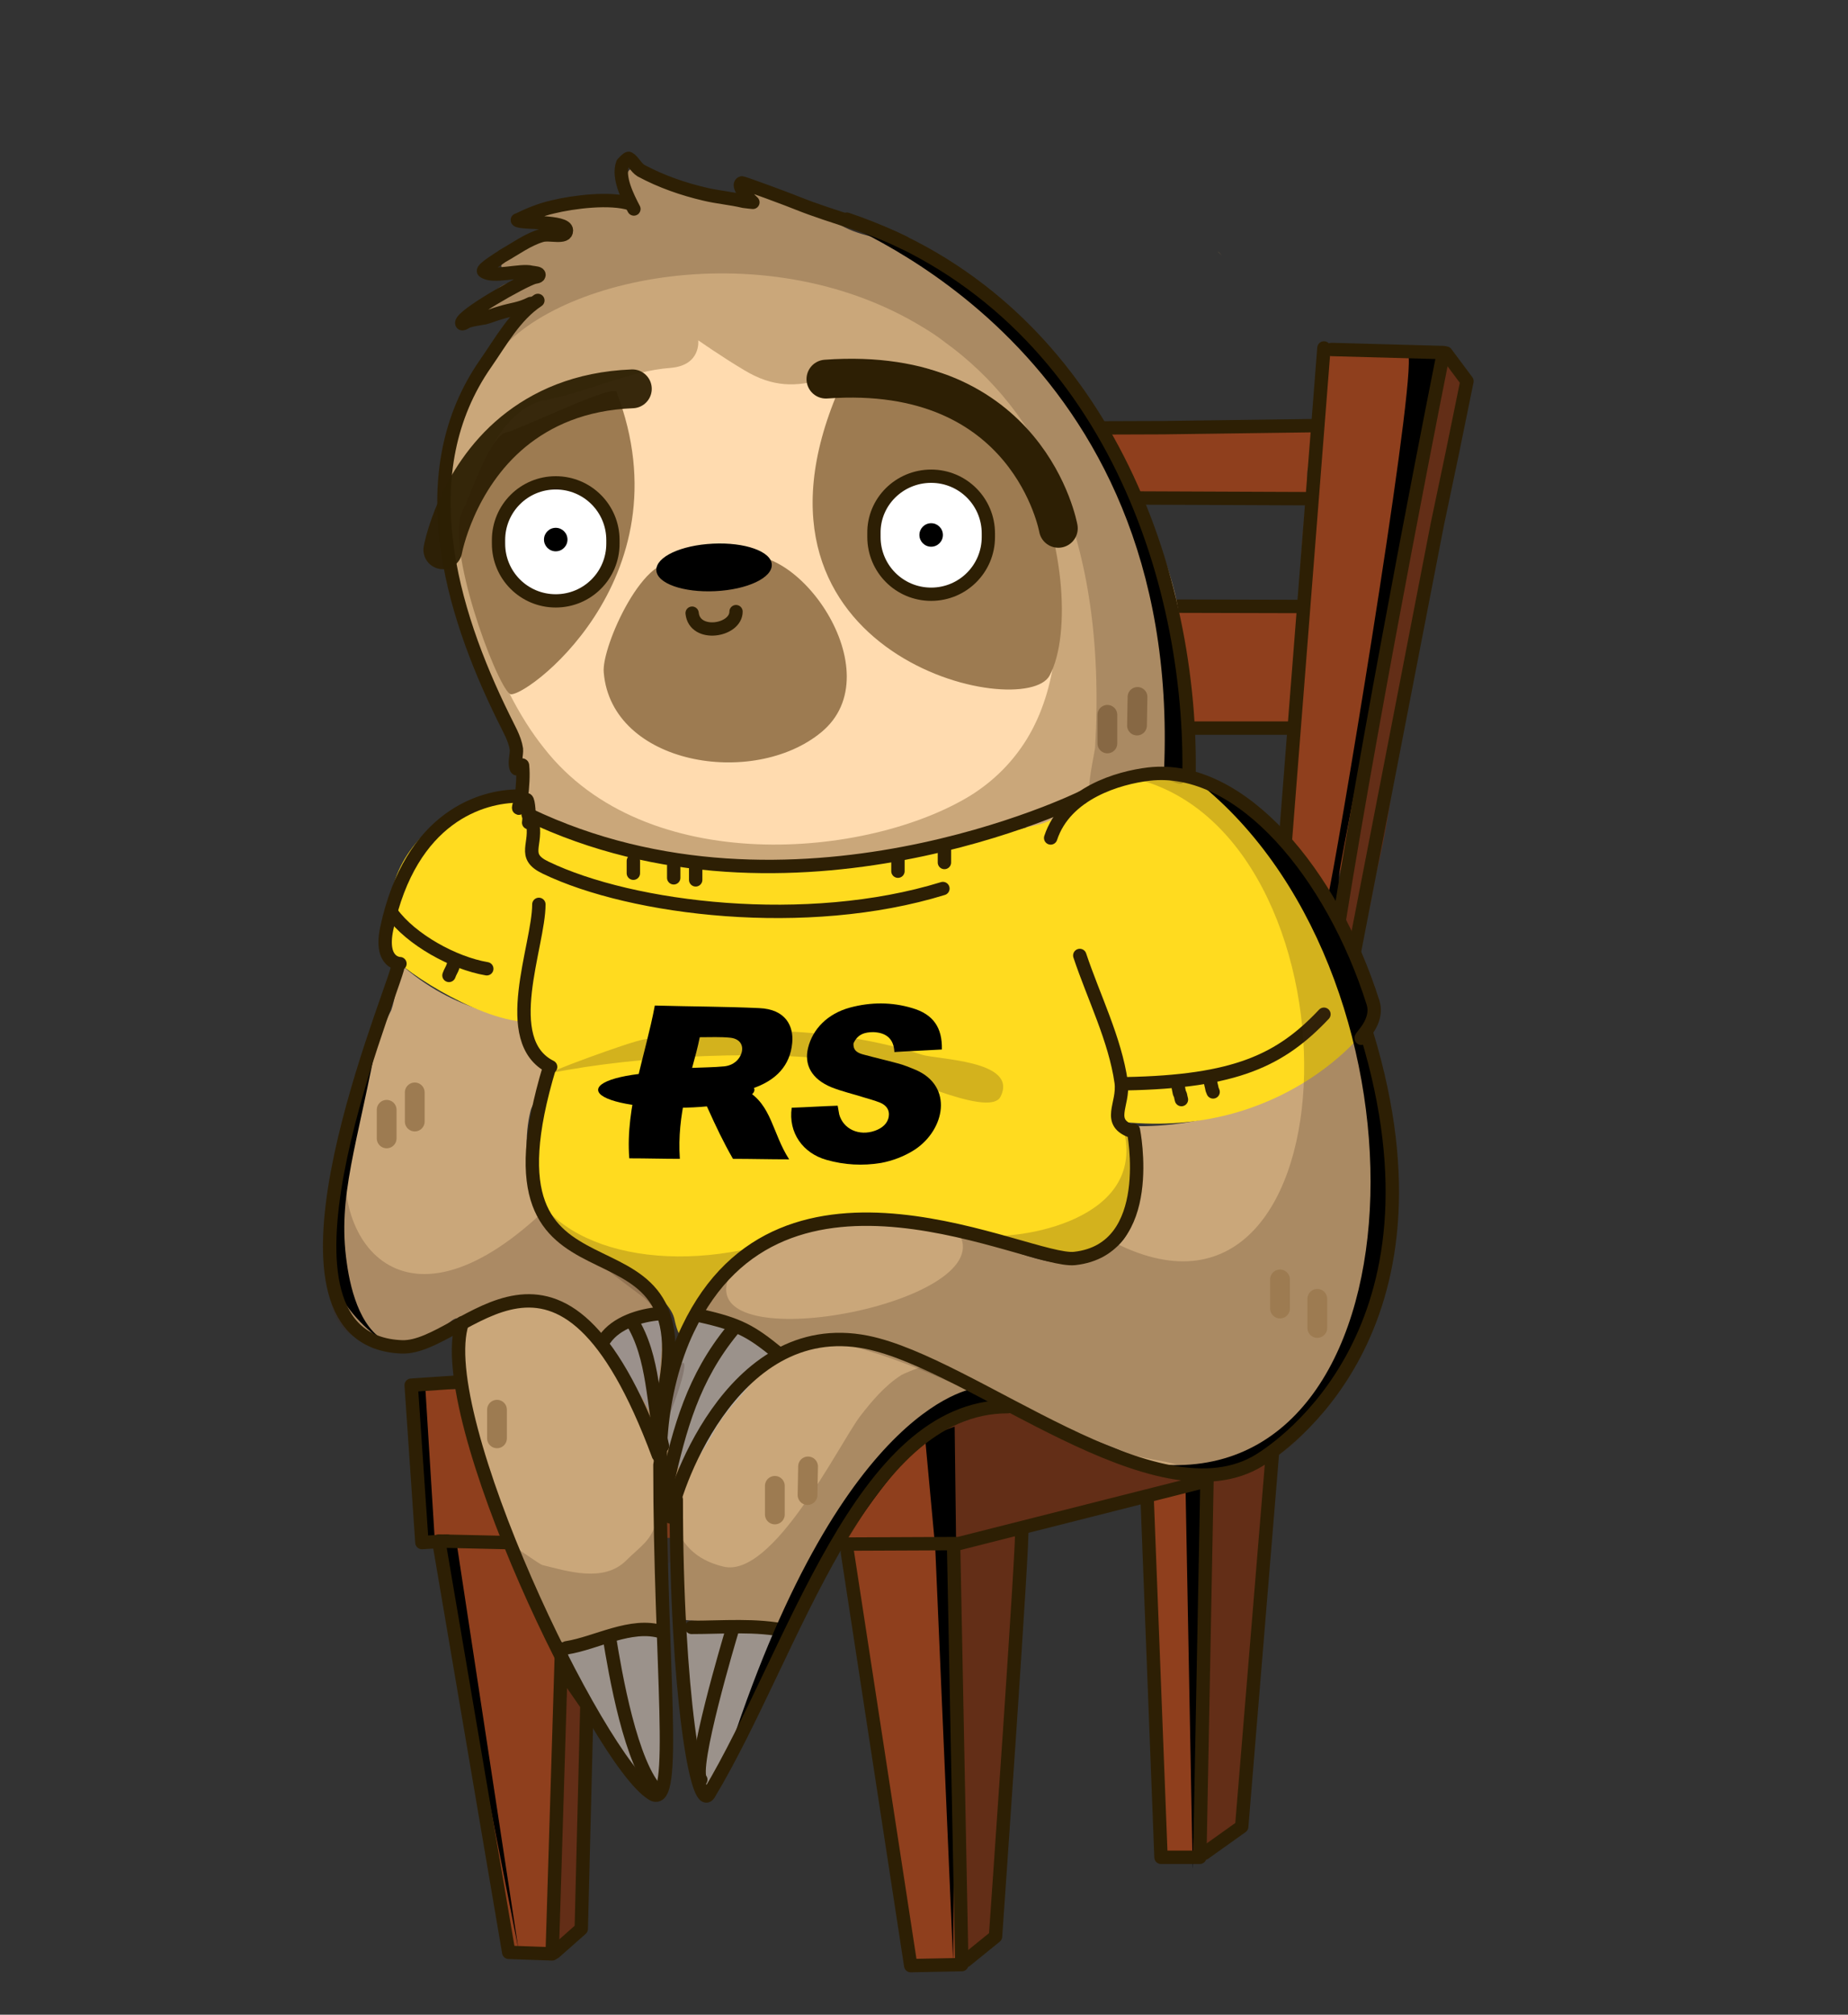 <?xml version="1.0" encoding="utf-8"?>
<!-- Generator: Adobe Illustrator 26.0.3, SVG Export Plug-In . SVG Version: 6.00 Build 0)  -->
<!DOCTYPE svg PUBLIC "-//W3C//DTD SVG 1.1//EN" "http://www.w3.org/Graphics/SVG/1.1/DTD/svg11.dtd">
<svg version="1.1" id="Слой_1" xmlns:x="http://ns.adobe.com/Extensibility/1.0/" xmlns:i="http://ns.adobe.com/AdobeIllustrator/10.0/" xmlns:graph="http://ns.adobe.com/Graphs/1.0/"
	 xmlns="http://www.w3.org/2000/svg" xmlns:xlink="http://www.w3.org/1999/xlink" x="0px" y="0px" width="361.8px" height="394.3px"
	 viewBox="0 0 361.8 394.3" style="enable-background:new 0 0 361.8 394.3;" xml:space="preserve">
<rect x="0" y="0" width="361.8" height="394.3" fill="#333333" stroke="none"/>
<style type="text/css">
	.st0{fill:#FFFFFF;}
	.st1{fill:#FF6900;}
	.st2{fill:#FCA500;}
	.st3{fill:#8F3F1D;}
	.st4{fill:#632E17;}
	.st5{fill:#9D7B51;}
	.st6{fill:none;stroke:#2D1F04;stroke-width:2.62;stroke-linecap:round;stroke-linejoin:round;stroke-miterlimit:10;}
	.st7{opacity:0.23;fill:#3F2719;}
	.st8{opacity:0.23;fill:none;stroke:#3F2719;stroke-width:2.62;stroke-linecap:round;stroke-linejoin:round;stroke-miterlimit:10;}
	.st9{fill:#CAA77A;}
	.st10{fill:#B6B1AE;}
	.st11{fill:#FFDB1F;}
	.st12{opacity:0.226;fill:#3F2719;}
	.st13{fill:#FFDBAF;}
	.st14{fill:none;stroke:#9D7B51;stroke-width:3.87;stroke-linecap:round;stroke-linejoin:round;stroke-miterlimit:10;}
	.st15{fill:none;stroke:#2D1F04;stroke-width:7.6;stroke-linecap:round;stroke-linejoin:round;stroke-miterlimit:10;}
	.st16{opacity:0.948;fill:none;stroke:#2D1F04;stroke-width:7.6;stroke-linecap:round;stroke-linejoin:round;stroke-miterlimit:10;}
	.st17{fill:#000;}
	.st18{fill:#000;}
	.st19{fill:none;stroke:#2D1F04;stroke-width:2.6;stroke-linecap:round;stroke-linejoin:round;stroke-miterlimit:10;}
	.st20{fill:#000;}
</style>

<g>
	<g>
		
		<path class="st3" d="M259.8,68.5c2,1.6,18.7-2.4,20.9,1.1c2.5,3.9-1.7,13-2.1,17.3c-1.3,14.5-13.2,67.8-15.3,80.3
			c-0.5,2.7-1.8,5.2-1.9,8c0,0.3,0.1,3.1-0.3,3.1c-1.2,0.1-4.3-5.8-4.8-6.9c-0.5-1.3-5.5-6-5.4-6.6c0.8-3.6,2-7,2.2-10.8
			c1.2-21.8,0.3-43.7,3.9-65.4C257.4,86.3,259.3,68.1,259.8,68.5z"/>
		<path class="st3" d="M186,278.4c1.4,0.5-0.5-1.6-0.6,0.1c-0.2,2.4,0.7,23.1,0.2,23.5c-0.1,0.1-23.6,0-26.4-0.3
			c-10.1-1-20.5-0.8-30.6-0.7c-9,0.1-38.9,2.2-44.7,0.1c-0.8-0.3-3.4-28.4-2.5-29.8c0.1-0.1,2.5,0.2,2.8,0.3
			c8.1,0.8,15.2-0.3,23.3-1c10.7-0.9,20.8,1.7,31.4,1.7C155.3,272.4,170.6,272.6,186,278.4z"/>
		<path class="st3" d="M86.6,302.2c-1.5,11.5,3.8,22.5,6,33.6c1.5,7.4,2.1,14.9,3.8,22.2c1.6,7,0.6,17.7,4.3,23.9
			c0.8,1.3,6.5,1,7.5,0c1.7-1.7,0.5-11.9,0.8-14.2c1.9-15.1,2.5-47.2-1.3-62.1c-1.3-5.1,4-0.9,0.7-5.2
			C107.6,299.3,86.8,300.7,86.6,302.2z"/>
		<path class="st3" d="M166.3,302.4c-0.9,0.3,1.4,12.1,1.7,13.4c0.4,1.9,0.8,3.8,1.2,5.7c3.1,16.2,3.2,33.1,6.9,49.1
			c0.3,1.3,1.9,13.9,2.5,14.5c0.8,0.8,5.2-1.2,6.2-1.2c0.7,0,2.2,0.3,2.8-0.3c1.6-1.6,0.3-5.8,0.1-7.8c-0.4-7.1-0.4-14.4-1-21.4
			c-1.2-12.9,0.1-25.9,0.1-38.8c0-2,1.3-11.8,0.4-13c-0.5-0.8-3.1-0.2-4-0.3C178.4,301.5,170.9,300.7,166.3,302.4z"/>
		<path class="st3" d="M224.7,294.1c-0.1-2.4,7.7-2.6,9.5-3.1c1.2-0.3,3.5-1.8,3.5-0.6c0,5-0.8,10.7-1.6,15.9
			c-0.5,2.9-0.8,7-0.4,9.9c0.4,3.3-0.3,6.6-0.6,9.8c-0.5,6.6-0.1,13.1-0.9,19.6c-0.5,4.3-0.1,8.8-0.1,13.2c0,0.6,0.6,4.1-0.1,4.2
			c-1,0.2-5.5,0.5-6.3,0c-1.6-1.1-0.7-15.3-0.7-17.6c0-2.6-0.8-5.1-1.2-7.6c-1.3-9,0.1-18.4-1.2-27.4
			C223.8,305.4,224.9,299.2,224.7,294.1z"/>
		<path class="st3" d="M216.8,84.1c2.5-2.2,15.7-0.1,18.9,0c4,0.1,7.9,0,11.9-0.3c2-0.1,8.4-0.7,9.9,0.4c1.6,1.1-1.2,6.6-1.5,7.7
			c-0.2,0.9,0.2,5.5-0.4,5.7c-2.4,0.7-6.9-0.1-9.4-0.2c-4.7-0.3-9.8-0.1-14.5,0.3c-1.5,0.1-6.7,0.7-8-0.3c-2.2-1.6-3.2-5.7-4.2-8.1
			C219.1,88.2,216.4,84.5,216.8,84.1z"/>
		<path class="st3" d="M229.7,119c3.5-2.7,14.5,0,19.5-0.1c1.1,0,4.3-1,5.3,0c1.7,1.9-0.6,16.9-1.2,19.1c-0.2,0.9,0,4.6-0.7,5.1
			c-1.5,0.9-4.9-0.1-6.6,0.1c-1.1,0.1-11.6-0.7-12.4-1.5c-1.9-2.1-1.5-8.1-2.2-10.8C230.7,127.8,227,121.1,229.7,119z"/>
		<path class="st4" d="M282.9,69.7c0.7-2.5,3.5,3.7,4,5.7c1.4,5.4-3,15.6-4.1,21.1c-3.2,16-6.5,31.9-8.8,48
			c-1.3,8.9-2.5,18.3-4.7,26.9c-0.3,1.1-2.1,15.1-4.4,12c-4.4-5.8,1.2-25,2-31.6c2.4-19,7.8-37.9,10.8-56.8
			C280,81.8,280.6,78,282.9,69.7z"/>
		<path class="st4" d="M236.9,289.1c3.8-2,7.9-1.2,11.5-3.8c0.2-0.1,0.3-0.4,0.5-0.3c0.8,0.2-0.1,3.9-0.2,4.4
			c-1.1,4.4-0.8,9-1.6,13.5c-2.3,12.7-2.5,26.3-2.9,39.2c0,1.1-1.7,15.6-1.8,15.8c-0.7,0.6-2,1.3-2.9,1.9c-0.9,0.6-2.3,0.4-3.3,1
			c-0.2,0.1-1.1,0.9-1.3,0.8c-0.4-0.2,0-1.2,0-1.5c0.2-3.6,0-7.2,0-10.8c0.1-13.6-1.3-27.7,0.8-41.1
			C236.3,304.3,234.1,290.6,236.9,289.1z"/>
		<path class="st4" d="M187.5,302.9c0.4-1,4.8-1.3,6.3-1.5c1.4-0.2,6.1-2.2,7.4-1.6c0,0-0.9,4.9-0.9,5.1c-1,5.3-1.8,10.4-2.2,15.8
			c-0.7,8.6,0.7,17.5-0.3,26c-0.7,6.7-2.3,13.3-3,19.9c-0.2,2.2,2,10.6,0.8,11.4c-0.7,0.5-5,4.9-5.9,5.1c-1.8,0.5-1.7-6-1.7-7.1
			c0-7.6-1.6-15.8-0.4-23.2c0.6-3.4-0.9-7.1-0.9-10.6c0-8.9,0.3-18.4,1.1-27.3C187.8,312,186.5,305.5,187.5,302.9z"/>
		<path class="st4" d="M184.4,279.6c-0.1,0,1.8,21.5,1.3,22.3c-0.4,0.7,6.5-1.3,7.5-1.4c8.7-1,16.7-5.3,25.3-6.6
			c0.3,0,0.5,0,0.8-0.1c4.7-1.2,9.1-2.6,13.8-4c0.2-0.1,1.8-0.4,1.9-0.5c0.1-0.3-5.1-1.1-5.6-1.1c-3.4-0.6-6.8-1.9-10-3.1
			c-4.7-1.8-9.1-3.9-13.7-5.9c-2.7-1.2-4.8-5-8.1-4.9c-3.5,0.1-6.6,3.8-10,4.1C186.4,278.3,184.9,279.7,184.4,279.6z"/>
		<path class="st5" d="M239.2,50c-0.3-0.3-0.5-0.6-0.8-0.8"/>
		<path class="st6" d="M259.2,68.1l-8.2,104.7L259.2,68.1z"/>
		<polyline class="st6" points="199,83.8 227.8,83.7 257.4,83.3 		"/>
		<line class="st6" x1="207.7" y1="97.4" x2="256.4" y2="97.6"/>
		<line class="st6" x1="216.4" y1="118.6" x2="255" y2="118.7"/>
		<line class="st6" x1="219.9" y1="142.5" x2="253.2" y2="142.5"/>
		<polyline class="st6" points="283.1,69.1 287.2,74.6 284.3,88.8 281.4,102.6 265.7,183.5 263.7,193.9 		"/>
		<polyline class="st4" points="108.6,382.1 113.8,377.5 114.9,333.7 110.4,327.2 		"/>
		<polyline class="st6" points="108.6,382.1 113.8,377.5 114.9,333.7 110.4,327.2 		"/>
		<path class="st7" d="M218.9,215.6c7.1-2.7,13.4-7.8,20.7-10.4c6.1-2.2,11.9-1.1,17.9-2.5"/>
		<path class="st7" d="M218.4,214.4c7.4-6.1,27.7-14.5,38-13.5"/>
		<path class="st8" d="M221.1,214c5.7-2.2,9.2-9,14.9-11.6c7.8-3.4,16.2-5.6,24-8.6"/>
		<path class="st8" d="M218.8,216.2c0.3-2.9,21-13.6,24.9-14.7c2.8-0.8,10.8-2.3,10.5-2.3"/>
		<path class="st8" d="M214.1,216.9c4.8-4,11-5.8,16.6-8.2c4.1-1.7,7.7-3,12.1-3.6c16.3-2.1,22.4,7.1,13.2,22.4
			c-7.4,12.2-42.3,30.5-51.9,11.9c-4.2-8.1,4.6-16.3,10.9-19.6c12.8-6.5,28.1-6.9,35.2,7.4c7.6,15.2-1.5,29.1-15.4,35.9
			c-5.8,2.9-13.3,1.7-19.5,1.1"/>
		<path class="st9" d="M103.8,60c-2.4,0-8.5,12.1-9.9,14.6c-10.3,18.3-6.5,39.6,1.7,57.8c2.1,4.7,1.1,6.1,3.3,10.5
			c1,2,4.5,6.7,4.5,8.8c0,0.5,0,1.4,0,1.4s-0.6-3.5-1.4-5c-0.2-0.5-1.2-1.4-0.7-1.4c0.3,0,0.6,0.8,0.7,1c2.3,5.8-0.3,13.1,1.2,19.1
			c1,4.2,8.9,9.2,13.2,10.3c16.4,4.1,32.9-0.2,49.3-0.2c4.1,0,15.9,1.3,19.3-2.1c2.9-2.9,3.8-6.7,6.1-10c3.2-4.5,11.4-1.7,16.5-3.7
			c5.2-2.1,10.9-9,16-7.7c1.3,0.3,5.3,2,6.6,0.7c2.1-2.2,3.1-8.5,2.6-11.2c-1.4-7.3-1-18-2.4-25.1c-1-4.8-2.7-9.4-4.5-14.1
			c-7-18.3-16.7-33.3-32.3-44.7c-3.9-2.9-10.4-7.9-14.8-10.2c-4.3-2.2-9.1-2.1-13.4-4.3c-5.7-2.9-11.8-6.6-17.9-8.1
			c-1.5-0.4,0.6,2.3,0.5,2.6c-0.2,0.4-4,0.3-4.5,0.2c-5.1-1-10.2-0.9-15.1-3.1c-0.8-0.4-3.8-3.4-4.7-3.1c-2.9,1,1.4,9.1,1.4,9.1
			s-0.4-0.7-0.7-1c-1.4-1.1-4.6-2-6.4-2.4c-3.8-0.8-5.5,1.7-8.7,2.4c-0.4,0.1-4.2,1.1-4.2,1.2c0,0.8,6.1,1.8,6.1,2.6
			c0,0.7-1.3,0.4-1.7,0.5c-1.8,0.3-12.1,4.6-11.3,6.9c0.3,1,5.8,1,6.8,1.7c0.3,0.2,0.9,0.2,0.9,0.2s-4.3,0.7-6.4,1.2
			c-2.6,0.7-7.3,5.7-2.7,5.7"/>
		<path class="st9" d="M78.1,191c0.2-0.6,0.4-2.2,0.9-1.8c11.2,9.7,23.5,10.1,23.5,10.2c1,3.3,0.9,5.8,2.8,7.7
			c0.6,0.6,2.5,0.7,2.8,1.8c0.3,1-3.7,6.5-4.2,8.4c-1.3,5-0.9,10.8,0.4,15.8c3.1,12.6,14.8,11.6,22.4,19.3c2.2,2.2,2.8,6.8,3.5,9.5
			c0.1,0.5-0.3,4.6,0.4,4.6c1.9,0,3.6-7.4,4.9-8.8c7.3-7.3,11-17.1,22.4-20c10.8-2.7,22.6,2.8,33,4.9c6.6,1.3,14.2,6.1,21.7,4.2
			c9.6-2.4,9.8-8.3,9.8-17.5c0-2.5-1-8.9-0.8-8.9c28.7,0.7,47-19.8,46.1-18.8c-1.7,1.7,3.4,11.4,3.9,13.7c1.7,8.5,1.4,16.2-0.7,24.5
			c-0.9,3.7,0.9,8.2,0,11.9c-4.2,16.9-19.5,41.4-40.6,36.2c-7.3-1.8-12.8-5.6-20.4-7.1c-1.7-0.3-6.5-2.8-7.9-3.9
			c-5.1-3.8-17.1-1.2-21.6,3.2c-7.7,7.7-13.4,15.6-18.9,24.9c-1.7,2.8-4.1,6.1-4.9,9.5c-0.2,0.8,0.5,2.6-0.4,3.2
			c-0.9,0.6-22.1-0.5-22.4-0.7c-3.3-2.2,0.9-28-3.9-28c-1,0,0,6.8,0,7.4c0,3,1.1,21,0,22.1c-0.8,0.8-5.1-0.1-6.3,0.4
			c-3,1.2-12,4.5-14.7,1.8c-2.4-2.4-3.7-7.2-4.6-10.5c-1.4-5.5-6.7-9-8.1-14.4c-1.7-6.7-4.3-13-6-19.6c-1.1-4.2-2.4-12.4-0.4-16.5
			c0.1-0.2,0.7-1.1,0.4-1.4c-2-2-4.6,6.7-15.4,3.5c-13.8-4-10.8-20.2-9.9-24.7c2.5-12.6,6-28.1,11.7-39.4
			C77.3,195.7,78,191.4,78.1,191z"/>
		<path class="st10" d="M118.4,261.8c0.5-0.9,10.6-6.1,11-3.5c0.7,4.4-0.4,9.2-0.4,13.7c0,0.6,0.2,6.4,0.4,6.3
			c0.9-0.5,4.3-18.7,7-19.6c2.6-0.9,11.4,3.6,14,4.9c0.2,0.1,1.3,0.5,1.1,1.1c-2.5,5-9.2,10.4-11.9,15.8c-0.4,0.8-5.3,8.9-5.6,8.8
			c-0.3-0.2-7.3-14.5-8.8-16.5C123.8,270.8,117.5,263.7,118.4,261.8z"/>
		<path class="st10" d="M133.7,318.8c0.1-0.3,20.5,0.3,21,0.9c0.1,0.1-0.9,2.2-1.1,2.5c-2.5,4.9-4.7,10.2-8.1,14.7
			c-3,4-4.2,8.7-6.3,13c-0.2,0.4-0.3,1.2-1.1,0.7c-4.7-3.2-2.9-12.6-3.9-17.5C133.5,328.8,132.5,323.1,133.7,318.8z"/>
		<path class="st10" d="M110.4,324.1c0.4-0.7,17.8-6,19.1-3.3c1.7,3.4,1.4,25.6-0.7,28.7c-0.9,1.3-5-3.2-5.6-3.9
			c-3.2-3.2-10-14.8-12.3-19.3C110.7,325.9,110.2,324.4,110.4,324.1z"/>
		<path class="st11" d="M75.9,186.1c-2.2-4.4,0.4-10.2,1-12.4c2.4-9.4,11.2-16,20-18.2c1.8-0.5,5.2,0.1,6.3,1.8
			c0.8,1.2-3,0.9,1.2,3.5c4.2,2.6,5.2,2.5,10.5,3.8c5.3,1.3,8,1.7,12.6,2.9c10.1,2.6,28.7,3.4,38.1,1.5c15.5-3.1,22.8-3.9,38-7.7
			c6.7-1.7,13.4-11.8,21-9.9c1.5,0.4,9.5,0.5,12.8,2.1c3.3,1.6,6.7,5,12.1,9c3.6,2.7,5.9,8.6,8.8,11.6c2.5,2.5,2,4.3,4,7
			c2.4,3.2,8.4,14.4,6.1,18.9c-1.2,2.4-17.6,22.7-48.4,19.6c-0.6-0.1,0.2-0.7-0.6-0.3c-0.7,0.4,1,2,1.1,2.1c1.4,1.9,2.3,5,1.8,7.4
			c-1.5,5.9-1.9,13-7.8,15.4c-12.1,4.8-35.5-7.9-49.7-5.9c-9.1,1.3-15.9,4.5-23.1,10.3c-3.2,2.5-4.8,9.7-7.6,12.5
			c-0.2,0.2-0.5,0.4-0.7,0.4c-0.7-0.2-1.3-3-1.4-3.5c-0.7-2.7-4.3-5.5-6.2-7.4c-4.8-4.8-14.6-6.7-18.7-12.2
			c-3.4-4.5-1.6-23.8,0.8-29.9c-3.1-1.7-3.7-5-5-8.5C93,199.5,77.3,189,75.9,186.1z"/>
		<path class="st6" d="M220.4,212.1c21.5-0.4,30.3-4.6,38.8-13.6"/>
		<path class="st6" d="M76.7,178.7c3.8,5.2,12.1,9.8,18.6,10.9"/>
		<path class="st7" d="M107.9,210c16.8-3.4,43.4-4.8,60.5-1.9c5.2,0.9,25.3,11.1,27.5,6.5c3.5-7.1-12.4-7.2-15.5-8.2
			c-16.2-5.4-37.4-5.8-54.2-3C123.4,203.8,105.7,210.4,107.9,210z"/>
		<path class="st7" d="M220.2,222c3.6,17.8-23.1,21-28.6,19.6c-3.9-1-7-2.2-11.2-2.2c-0.6,0-1.7-0.6-1.7,0c0,0.3,0.5,0.4,0.9,0.4
			c5,1.2,10.1,1.6,15.1,2.6c5.9,1.2,9.5,5.3,17.5,3.3C217.3,244.5,229,231,220.2,222z"/>
		<path class="st7" d="M160.7,239.7c-23.6,10.6-48.3,7-56.1-6.2c3.6,7.3,15.3,15.9,21.1,20.2c3.4,2.6,4.8,7.2,5.6,11.2
			c0.3,1.4-0.6,5.6,0,4.3c4.7-9.3,6.4-19,16.9-25.3C150.3,242.6,162.7,238.8,160.7,239.7z"/>
		<path class="st7" d="M181.9,267.2c1-0.7-4.1,1.2-5.4,1.9c-3.2,2-5.9,5.2-8.2,8.2c-4.2,5.7-17,31.7-26.7,29.3
			c-5.4-1.3-8.6-4.5-9.9-9.9c-0.2-0.9-0.6-7.7-2.2-7.7c-0.6,0-0.7,7.4-0.9,8.2c-0.8,4.2-3.2,5.4-6,8.2c-4.4,4.4-11.5,2.1-16.4,0.9
			c-0.7-0.2-5.9-4-6-3.9c-0.5,0.5,5.4,10.4,6,11.6c6.2,12.4,10.8,25,20.7,34.9c4.5,4.5,3.8-7.1,3.4-9.5c-0.7-4.2-3.8-32.4,0.9-33.6
			c1.5-0.4,0.7,7.3,0.9,8.8c1.3,8.9,1.2,19.1,3.4,27.8c0.3,1,1.9,11,4.3,8.2c2.7-3.2,8.1-18.7,11.9-26.2
			c6.6-12.9,14.5-21.9,20.8-34.5c3.3-6.6,10.5-12,17.6-13.8c2.5-0.6,4.7-0.9,7.3-0.9c0.3,0,0.9,0.3,0.9,0
			C198.5,273.4,179.8,268.8,181.9,267.2z"/>
		<path class="st7" d="M218.4,243.3c48,24.1,49.6-81.7,2.5-91.2c-0.7-0.1,1.4-0.4,2.2-0.4c4.7,0,8.5,0.4,12.9,2.6
			c11.7,5.9,19.3,17.5,27.1,28c2.8,3.7,5.9,12.7,4.7,17.2c-0.4,1.6-2.6,2.2-2.2,3.9c1.5,6.2,5.3,11.7,6,18.5c0.4,4.3-0.8,9.1,0,13.3
			c0.6,3,1.9,6.2,1.3,9.5c-1.7,8.7-7.1,15.6-10.3,23.7c-3.9,9.7-10.4,17.7-20.7,20.2c-4.4,1.1-10-1.9-14.2-2.6
			c-21.9-3.6-40.7-17.5-62-22.8c-12.3-3.1-19.3,6.8-26.7,14.2c-0.8,0.8-6.3,12.2-6.9,11.6c-4.2-4.2-2.6-19.3-0.8-23.7
			c1.7-4.2,8.8-14.5,11.3-15.1c-6,16,52.5,5,45.3-8.5C195.5,240.7,212.4,249.7,218.4,243.3z"/>
		<path class="st12" d="M68.9,221.4c2.4-7.4-2.8,9.9-3,11.2c-0.5,3.7-0.3,7.5-0.9,11.2c-5.5,32.7,26.8,14.4,39,10.4
			c6.9-2.3,17,13.5,20.1,19.6c0.4,0.8,4.5,7.2,4.8,7.2c1,0,7.4-17,4.2-13.9c-3.2,3.1-2.6-13.9-9-17.7c-6.3-3.8-18.5-11.6-18.9-11.2
			C77.1,263.7,63,240,68.9,221.4z"/>
		<path class="st13" d="M92.6,97c2-8.1,6.9-17.3,14.1-18.7c8.5-1.6,16.4-5.7,24.6-6.3c6-0.5,5.4-5.4,5.4-5.4s4.7,3.3,9.1,5.9
			c5.5,3.3,10.1,3.3,15.7,1.6c18.5-5.7,29.5-2.5,39.4,15.6c1.8,3.4,12.6,34.6,0.1,55c-2.6,4.2-6.2,8-11,11
			c-20.1,12.3-63.6,16.2-83.5-9.3C97,134.6,88.9,112.2,92.6,97z"/>
		<path class="st5" d="M133.2,110.4c-6.7-3.4-15.5,16.2-15,21.2c1.5,18.1,29.3,22.7,42.6,11.7c14.2-11.7-5.3-38.8-16.9-34"/>
		<path class="st5" d="M90.6,99.9c-3.6,6.7,6.4,33.8,9.2,35.9c2.1,1.6,35.1-22.1,20.9-59.1c-0.6-1.6-19.1,7.4-21.5,7.9
			C95.9,85.2,92.1,97.1,90.6,99.9z"/>
		<path class="st5" d="M164.2,76.3c-22.5,52.4,36.4,65.1,41.3,55.9c4.3-8.1,2.9-27.9-5-41.9c-0.8-1.4-10.6-13.3-12-13.1
			C177,79.2,167.7,76.4,164.2,76.3z"/>
		<line x1="75.7" y1="217.2" x2="75.7" y2="222.8"/>
		<line class="st14" x1="75.7" y1="217.2" x2="75.7" y2="222.8"/>
		<line x1="81.2" y1="213.8" x2="81.2" y2="219.5"/>
		<line class="st14" x1="81.2" y1="213.8" x2="81.2" y2="219.5"/>
		<line x1="257.9" y1="254.2" x2="257.9" y2="259.9"/>
		<line class="st14" x1="257.9" y1="254.2" x2="257.9" y2="259.9"/>
		<line x1="250.6" y1="250.4" x2="250.6" y2="256.1"/>
		<line class="st14" x1="250.6" y1="250.4" x2="250.6" y2="256.1"/>
		<line x1="216.8" y1="139.9" x2="216.8" y2="145.5"/>
		<line class="st14" x1="216.8" y1="139.9" x2="216.8" y2="145.5"/>
		<line x1="222.7" y1="136.4" x2="222.6" y2="142"/>
		<line class="st14" x1="222.7" y1="136.4" x2="222.6" y2="142"/>
		<line x1="158.2" y1="287" x2="158.1" y2="292.6"/>
		<line class="st14" x1="158.2" y1="287" x2="158.1" y2="292.6"/>
		<line x1="151.7" y1="290.8" x2="151.7" y2="296.4"/>
		<line class="st14" x1="151.7" y1="290.8" x2="151.7" y2="296.4"/>
		<line x1="97.3" y1="275.9" x2="97.3" y2="281.5"/>
		<line class="st14" x1="97.3" y1="275.9" x2="97.3" y2="281.5"/>
		<path class="st7" d="M91.9,62.4c4,0,7.2-1.8,11.1-2.7c1.1-0.3,3.3-1.5,3.3-0.3c0,0.2-0.5,0.2-0.7,0.3c-3.3,2-6,4.9-7.9,8.4
			c-0.7,1.2-2.4,4.5-2,3.7c9.2-16.8,53.1-27.2,84.9-7.8c1.5,0.9,2.9,1.8,4.3,2.9c18.6,13.4,31.9,38.1,29.5,79.4
			c-0.1,1-1.8,8.6-0.9,8.9c2,0.7,9.8-5.1,12.2-4.1c1.1,0.4,5,2.8,5.8,2.2c1.4-1,0.5-6.3,0.7-8c5.1-41.7-37.6-88.7-41.4-90.8
			c-14.2-8-43.3-16.9-44-17.1c-0.1,0-2.7,1.6-4,1.3c-4.8-0.8-10.1-2.6-14.9-4c-0.7-0.2-5.1-3.7-5.3-3.4c-0.5,1.1-0.9,7.2-0.3,8
			c0.4,0.6,2.7-0.3,2-0.3c-6.1,0-13.9,2-20.5,3.4c-0.2,0-0.7,0.1-0.7,0.3c0,1.9,8.6,0.7,8.6,2c0,1-11.9,4.4-13.6,5.7
			c-0.5,0.4-2.4,1.9-2,2.3c1.6,1.6,5.5-0.4,7.6,0.7"/>
		<path class="st6" d="M105.3,58.8c-4.5,3-7.2,8-10.2,12.3c-14.8,21.2-7,48.1,3.5,69.4c0.9,1.9,2.2,4,2.5,6.1c0.1,1.1-0.5,2.8,0,3.8
			c0.2,0.4,1.1-1,1.2-0.6c0.2,2,0,4.2-0.2,6.1c-0.1,0.7-0.9,2.7-0.4,2.2c0.2-0.2,0.7-1.8,1.4-1.6c0.4,0.1,0.6,3.4,0.4,4.5"/>
		<path class="st6" d="M103.9,59.4c-2.2,1.1-3.6,1.1-5.9,1.8c-1.1,0.3-2,0.7-3.1,1c-1.1,0.2-2.1,0.3-3.1,0.6
			c-0.5,0.1-1.4,0.9-1.4,0.4c0-1.5,11.8-8.2,14.1-8.9c0.3-0.1,0.9-0.1,1-0.4c0.2-0.5-0.9-0.5-1.4-0.6c-2.2-0.6-7.6,1.2-9.4-0.2
			c-0.5-0.4,3.5-2.8,3.7-3c2.5-1.4,4.9-3.2,7.6-4c1.6-0.5,4.9,0.7,4.9-1c0-2-8.9-1.3-9.6-2c-0.1-0.1,0.3-0.1,0.4-0.2
			c2-1,4.3-1.9,6.5-2.4c4.1-1,11.3-1.9,15.3-0.6"/>
		<path class="st15" d="M161.7,74.2c39.8-2.9,45.5,29.2,45.5,29.2"/>
		<path class="st16" d="M123.8,76.1c-10.3,0.4-17.8,3.9-23.3,8.4c-11.3,9.3-13.8,23.1-13.8,23.1"/>
		<path class="st17" d="M128.5,111.6c-0.1-2.6,4.8-4.9,11.1-5.2c6.2-0.3,11.4,1.5,11.5,4.1c0.1,2.6-4.8,4.9-11.1,5.2
			C133.8,116,128.6,114.2,128.5,111.6z"/>
		<polyline class="st6" points="124,168.5 124,169 124,169.5 124,169.9 124,170.4 124,170.9 		"/>
		<polyline class="st6" points="88.8,188.7 88.7,189.1 88.5,189.6 88.3,190 88.1,190.4 87.9,190.9 		"/>
		<polyline class="st6" points="230.7,212.9 230.8,213.4 230.9,213.9 231.1,214.3 231.2,214.8 231.3,215.2 		"/>
		<polyline class="st6" points="236.8,211.4 237,211.8 237.1,212.3 237.2,212.7 237.3,213.2 237.5,213.7 		"/>
		<polyline class="st6" points="184.9,166.4 184.9,166.9 184.9,167.4 184.9,167.8 184.9,168.3 184.9,168.8 		"/>
		<polyline class="st6" points="175.8,168.1 175.8,168.6 175.8,169.1 175.8,169.5 175.8,170 175.8,170.5 		"/>
		<polyline class="st6" points="131.9,169.5 131.9,169.9 131.9,170.4 131.9,170.9 131.9,171.4 131.9,171.8 		"/>
		<polyline class="st6" points="136.2,169.8 136.2,170.3 136.2,170.8 136.2,171.3 136.2,171.7 136.2,172.2 		"/>
		<path class="st18" d="M173.4,98.1c-0.3,0-0.6-0.1-0.9-0.1"/>
		<path class="st0" d="M108.8,94.5L108.8,94.5c6.2,0,11.2,5,11.2,11.2v0.7c0,6.2-5,11.2-11.2,11.2c-6.2,0-11.2-5-11.2-11.2v-0.7
			C97.6,99.5,102.6,94.5,108.8,94.5z"/>
		<path class="st19" d="M108.8,94.5L108.8,94.5c6.2,0,11.2,5,11.2,11.2v0.7c0,6.2-5,11.2-11.2,11.2c-6.2,0-11.2-5-11.2-11.2v-0.7
			C97.6,99.5,102.6,94.5,108.8,94.5z"/>
		<path class="st0" d="M182.3,93.2L182.3,93.2c6.2,0,11.2,5,11.2,11.2v0.7c0,6.2-5,11.2-11.2,11.2c-6.2,0-11.2-5-11.2-11.2v-0.7
			C171,98.2,176.1,93.2,182.3,93.2z"/>
		<path class="st19" d="M182.3,93.2L182.3,93.2c6.2,0,11.2,5,11.2,11.2v0.7c0,6.2-5,11.2-11.2,11.2c-6.2,0-11.2-5-11.2-11.2v-0.7
			C171,98.2,176.1,93.2,182.3,93.2z"/>
		<polygon class="st10" points="48.7,127.1 48.7,127.1 48.7,128.1 		"/>
		<path class="st19" d="M135.5,120c0.5,4.8,8.6,3.5,8.6-0.3"/>
		<path class="st6" d="M101.5,155.8c-6.9,0-21.1,3.8-25.8,26c-1.4,6.8,2.6,6.8,2.6,6.8"/>
		<path class="st6" d="M103.4,159.4c51.5,24.7,108.4-3.3,108.4-3.3"/>
		<path class="st6" d="M131,295.1c-3.1-6.2-2.1-23,3.7-35c18.6-39,66.7-12.8,75.7-13.8c16.2-1.8,11.5-25.1,11.5-25.1"/>
		<path class="st6" d="M211.4,187c2.7,8.1,6.9,16.4,8.1,24.8c0.6,4.4-3.1,7.9,2.3,9.7"/>
		<path class="st6" d="M104.2,160.7c1.1,4.6-2.2,6.8,2.6,9.1c17,8.2,51.2,12.3,77.8,4.1"/>
		<path class="st6" d="M107.6,208.8c-16,52.9,30.4,24.2,22.4,63.5"/>
		<path class="st6" d="M90.5,258.9c-6,18,26.6,85.7,37.2,92.2c5.2,3.2,1.5-25.1,1.5-64.4"/>
		<polyline class="st6" points="235.8,362.7 243.1,357.5 249.1,284.6 		"/>
		<path class="st6" d="M189.1,383.7l5.8-4.7c0,0,5.7-81,5.1-79.6"/>
		<path class="st6" d="M105.5,177c0,8.1-7.9,26.7,2.3,31.8"/>
		<path class="st6" d="M137.1,257.5c7.6,1.7,9.9,3,15.3,7.4"/>
		<path class="st6" d="M143.4,260.3c-7.7,9.4-10.3,19.1-12.9,30.6"/>
		<path class="st6" d="M118.4,262.1c2.2-3.2,6.9-4.7,10.7-5"/>
		<path class="st6" d="M123.6,258.4c4.6,7.3,4.1,16.6,6.1,24.6"/>
		<path class="st6" d="M135.4,318.5c6.2,0,12.6-0.6,18.7,0.7"/>
		<path class="st6" d="M143.3,319.2c-0.4,1.3-8.1,27.1-6.1,29.1"/>
		<path class="st6" d="M110.9,322.5c5.8-0.9,12.7-5,18.7-3.1"/>
		<path class="st6" d="M119.3,320.4c1.1,6.8,4.2,25.2,9.6,30.4"/>
		<path class="st20" d="M132.1,209.8h0.6c8.3,0,15,1.5,15,3.5c0,1.9-6.7,3.5-15,3.5h-0.6c-8.3,0-15-1.5-15-3.5
			C117.1,211.3,123.8,209.8,132.1,209.8z"/>
		<path class="st20" d="M163.7,42.9c2.2,1.8,67.7,25.4,64.2,107.8c0,0.6,4.9,1.6,4.9,0.4c0-7.2-1.7-25.5-2.7-30.9
			C224.8,92,207.6,58.8,163.7,42.9z"/>
		<path class="st20" d="M233.4,152.2c48,36.5,46.7,136.9-5,134.5c7.8,2.7,9.9,1,10.7,0.9c35.8-7.2,36.5-58.4,27.5-85.3
			c-0.6-1.7,3.8-1.6,2.9-4.4c-1.4-4.7-7.6-18.4-9.7-22.7C251.1,156.7,236.6,152.9,233.4,152.2z"/>
		<path class="st20" d="M191.4,271.6c0,0-25.9,1.8-48.4,70.4c0,0.1-0.1,0.2-0.1,0.3c-0.9,2.8-1.8,5.7-2.7,8.6
			c37.2-85.8,56.3-76.1,56.3-76.1L191.4,271.6z"/>
		<path class="st20" d="M74.3,201c-4.4,23.7-8.3,33-6.4,46.2c0.8,5.8,3,13.9,8.8,15.8c0.5,0.2,1.5,0.3,1.5,0.3s-2.3-0.3-3.2-0.9
			c-3.8-2.3-8.8-7.8-9.7-12.3C62.6,237.2,67,218.2,74.3,201z"/>
		<path class="st20" d="M275.8,70c0.7,9.7-14.5,100.5-15.8,105.3c-0.9,3.5-0.9,3.3,1.9,1.9c0.3-0.1,0.2-5.5,0.3-6.2
			c0.8-6.4,19.9-100,19.6-100.7C281.7,69.6,275.8,69.3,275.8,70z"/>
		<polygon class="st20" points="183.1,302.9 186.6,383.8 187.2,303.1 186.9,279.2 181.1,281.3 		"/>
		<polygon class="st20" points="232.1,291 233.5,365.8 236.2,290.4 236.1,289.5 232.1,291.4 		"/>
		<polyline class="st20" points="83.3,272.1 85.1,301.1 89.4,302 101.5,381.5 86.1,303.4 82.1,301.5 80.4,271.6 		"/>
		<path class="st6" d="M131.3,296.9c0-3.2,11.4-39.6,38.4-34.2c20.9,4.2,56.7,35.7,77,23c3.8-2.4,38.6-25.1,20.9-83.3"/>
		<path class="st6" d="M205.7,164c2.9-8.8,13.3-11.8,19.2-12.5c18.1-2.1,36,19.7,43.9,44.7c1.2,3.8-2.6,6.8-2.3,7"/>
		<path class="st6" d="M165.8,42.9c49.1,16.5,67.4,67.7,67,108"/>
		<path class="st6" d="M124.1,40.9c-1.2-2.3-3.2-6.2-2.2-8.9c0.1-0.1,1-1.1,1.2-1c0.8,0.4,1.4,1.8,2.4,2.4c3.9,2.1,8.2,3.6,12.5,4.6
			c2.5,0.6,5.1,0.8,7.6,1.4c0.6,0.1,1.8,0.2,1.8,0.2s-3.4-3.1-2.2-3.8c0.2-0.1,10.1,3.6,11,4c7,2.8,14.2,4.4,20.8,7.7"/>
		<path class="st6" d="M77.8,189.6c-2.5,8.7-29.1,72.9,0.9,74c12.4,0.4,30.8-31,50.2,21.2"/>
		<path class="st6" d="M260.7,68.4l21.9,0.6c0,0-13.2,66-20.4,111.1"/>
		<polyline class="st6" points="164.6,302.2 187.7,302.1 236.3,289.8 234.9,363.5 227.3,363.5 224.6,293.6 		"/>
		<path class="st6" d="M197.3,275.3c-28.9,0-41.8,48-58.5,75.8c-2.3,3.8-6.4-19.7-6.4-57.6"/>
		<polyline class="st6" points="165.9,303.8 178.3,384.7 188.3,384.5 186.7,302.7 		"/>
		<polyline class="st6" points="99.1,301.9 85.9,301.6 99.6,382.1 108.1,382.4 108.3,376.1 109.9,323.9 		"/>
		<polyline class="st6" points="89.4,270.5 80.5,271.1 82.6,301.9 87.5,301.6 		"/>
		<g>
			<g>
				<path class="st18" d="M128.2,196.8c7.3,0.2,13.9,0.2,20.4,0.5c5.3,0.2,6.8,3.6,6.5,6.8c-0.4,4.4-3.1,7.4-8,9
					c-0.3,0.1-0.5,0.1-1,0.3c5,2.8,5.1,8.4,8.4,13.5c-3.9,0-7.4-0.1-11-0.1c-1.9-3.3-3.4-6.5-4.8-9.6c-0.7-1.7-1.7-3-4.6-2.5
					c-0.8,3.8-1.3,7.7-1,12.1c-3.4,0-6.5-0.1-9.9-0.1C122.4,216.6,126.4,206.5,128.2,196.8z M137,203c-0.4,2-0.9,3.8-1.5,6
					c2.2-0.1,4.2-0.1,6.3-0.3c1.8-0.2,3-1.3,3.4-2.7c0.4-1.5-0.4-2.7-2.2-2.9C141.1,202.9,139.1,203,137,203z"/>
				<path class="st18" d="M184.4,205.4c-3.3,0.2-6.2,0.3-9.3,0.5c-0.1-2.5-1.5-3.8-4.1-3.9c-1.7,0-3.1,0.4-3.9,2.2
					c-0.1,1.4,0.8,1.9,2,2.2c2.2,0.6,4.4,1.1,6.6,1.7c1.2,0.3,2.4,0.8,3.6,1.3c7.4,3.2,5.7,11.7-0.2,15.6c-2,1.3-4.4,2.2-6.6,2.6
					c-3.6,0.6-7.2,0.4-10.7-0.6c-4.6-1.3-7.5-5.3-6.8-10.2c2.9-0.1,5.9-0.3,9-0.4c0.1,0.6,0.2,1.1,0.3,1.7c0.8,2.9,3.9,4.3,7,3.2
					c1.4-0.5,2.5-1.4,2.7-2.8c0.2-1.3-0.5-2.2-1.7-2.7c-1-0.4-2.1-0.7-3.1-1c-2.2-0.7-4.4-1.2-6.4-2c-3.9-1.6-5.4-4.4-4.6-7.7
					c0.9-3.7,3.8-6.7,8.2-7.9c4.1-1.1,8.2-1.1,12.2,0.1C182.7,198.5,184.5,201.1,184.4,205.4z"/>
			</g>
		</g>
	</g>
	<circle class="st18" cx="182.3" cy="104.7" r="2.3"/>
	<circle class="st18" cx="108.8" cy="105.6" r="2.3"/>
</g>
</svg>
